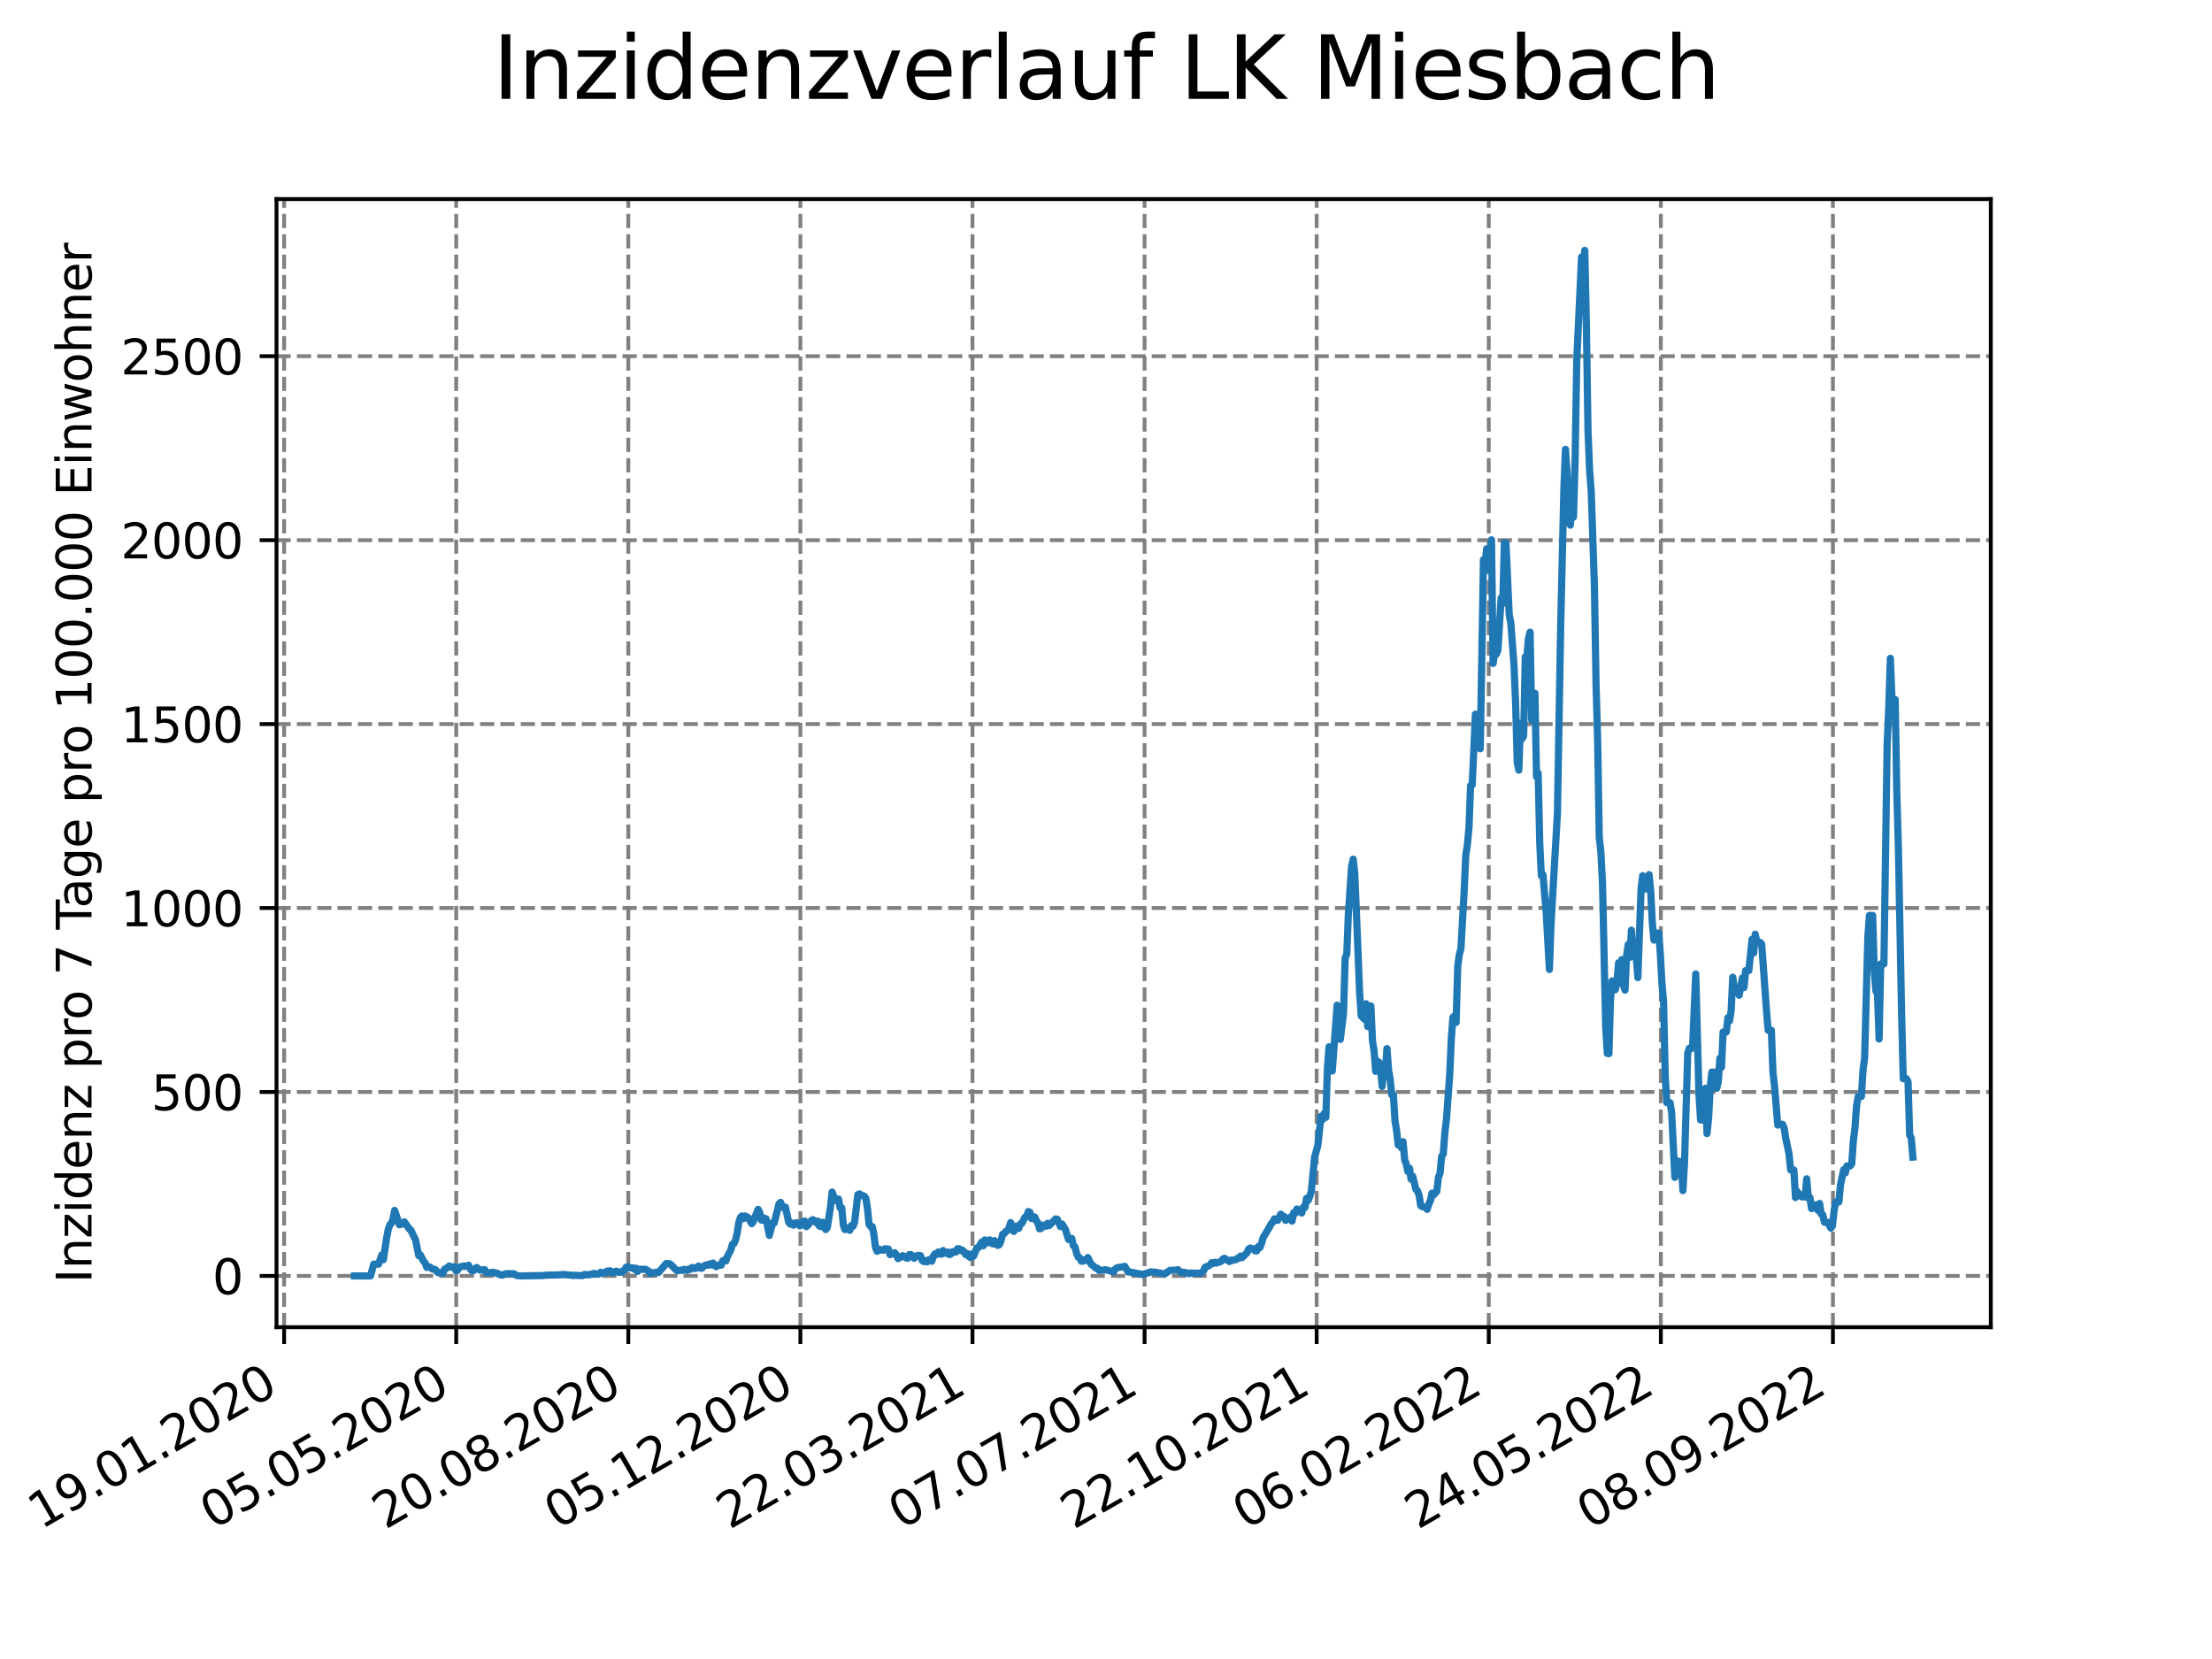 <?xml version="1.0" encoding="utf-8" standalone="no"?>
<!DOCTYPE svg PUBLIC "-//W3C//DTD SVG 1.1//EN"
  "http://www.w3.org/Graphics/SVG/1.1/DTD/svg11.dtd">
<svg xmlns:xlink="http://www.w3.org/1999/xlink" width="460.8pt" height="345.6pt" viewBox="0 0 460.8 345.6" xmlns="http://www.w3.org/2000/svg" version="1.1">
 <defs>
  <style type="text/css">*{stroke-linejoin: round; stroke-linecap: butt}</style>
 </defs>
 <g id="figure_1">
  <g id="patch_1">
   <path d="M 0 345.6 
L 460.8 345.6 
L 460.8 0 
L 0 0 
z
" style="fill: #ffffff"/>
  </g>
  <g id="axes_1">
   <g id="patch_2">
    <path d="M 57.6 276.48 
L 414.72 276.48 
L 414.72 41.472 
L 57.6 41.472 
z
" style="fill: #ffffff"/>
   </g>
   <g id="matplotlib.axis_1">
    <g id="xtick_1">
     <g id="line2d_1">
      <path d="M 59.189 276.48 
L 59.189 41.472 
" clip-path="url(#p9aab72eae0)" style="fill: none; stroke-dasharray: 2.96,1.28; stroke-dashoffset: 0; stroke: #808080; stroke-width: 0.8"/>
     </g>
     <g id="line2d_2">
      <defs>
       <path id="m28513b0134" d="M 0 0 
L 0 3.5 
" style="stroke: #000000; stroke-width: 0.8"/>
      </defs>
      <g>
       <use xlink:href="#m28513b0134" x="59.189" y="276.48" style="stroke: #000000; stroke-width: 0.8"/>
      </g>
     </g>
     <g id="text_1">
      <!-- 19.01.2020 -->
      <g transform="translate(8.563 318.689) rotate(-30) scale(0.1 -0.1)">
       <defs>
        <path id="DejaVuSans-31" d="M 794 531 
L 1825 531 
L 1825 4091 
L 703 3866 
L 703 4441 
L 1819 4666 
L 2450 4666 
L 2450 531 
L 3481 531 
L 3481 0 
L 794 0 
L 794 531 
z
" transform="scale(0.016)"/>
        <path id="DejaVuSans-39" d="M 703 97 
L 703 672 
Q 941 559 1184 500 
Q 1428 441 1663 441 
Q 2288 441 2617 861 
Q 2947 1281 2994 2138 
Q 2813 1869 2534 1725 
Q 2256 1581 1919 1581 
Q 1219 1581 811 2004 
Q 403 2428 403 3163 
Q 403 3881 828 4315 
Q 1253 4750 1959 4750 
Q 2769 4750 3195 4129 
Q 3622 3509 3622 2328 
Q 3622 1225 3098 567 
Q 2575 -91 1691 -91 
Q 1453 -91 1209 -44 
Q 966 3 703 97 
z
M 1959 2075 
Q 2384 2075 2632 2365 
Q 2881 2656 2881 3163 
Q 2881 3666 2632 3958 
Q 2384 4250 1959 4250 
Q 1534 4250 1286 3958 
Q 1038 3666 1038 3163 
Q 1038 2656 1286 2365 
Q 1534 2075 1959 2075 
z
" transform="scale(0.016)"/>
        <path id="DejaVuSans-2e" d="M 684 794 
L 1344 794 
L 1344 0 
L 684 0 
L 684 794 
z
" transform="scale(0.016)"/>
        <path id="DejaVuSans-30" d="M 2034 4250 
Q 1547 4250 1301 3770 
Q 1056 3291 1056 2328 
Q 1056 1369 1301 889 
Q 1547 409 2034 409 
Q 2525 409 2770 889 
Q 3016 1369 3016 2328 
Q 3016 3291 2770 3770 
Q 2525 4250 2034 4250 
z
M 2034 4750 
Q 2819 4750 3233 4129 
Q 3647 3509 3647 2328 
Q 3647 1150 3233 529 
Q 2819 -91 2034 -91 
Q 1250 -91 836 529 
Q 422 1150 422 2328 
Q 422 3509 836 4129 
Q 1250 4750 2034 4750 
z
" transform="scale(0.016)"/>
        <path id="DejaVuSans-32" d="M 1228 531 
L 3431 531 
L 3431 0 
L 469 0 
L 469 531 
Q 828 903 1448 1529 
Q 2069 2156 2228 2338 
Q 2531 2678 2651 2914 
Q 2772 3150 2772 3378 
Q 2772 3750 2511 3984 
Q 2250 4219 1831 4219 
Q 1534 4219 1204 4116 
Q 875 4013 500 3803 
L 500 4441 
Q 881 4594 1212 4672 
Q 1544 4750 1819 4750 
Q 2544 4750 2975 4387 
Q 3406 4025 3406 3419 
Q 3406 3131 3298 2873 
Q 3191 2616 2906 2266 
Q 2828 2175 2409 1742 
Q 1991 1309 1228 531 
z
" transform="scale(0.016)"/>
       </defs>
       <use xlink:href="#DejaVuSans-31"/>
       <use xlink:href="#DejaVuSans-39" x="63.623"/>
       <use xlink:href="#DejaVuSans-2e" x="127.246"/>
       <use xlink:href="#DejaVuSans-30" x="159.033"/>
       <use xlink:href="#DejaVuSans-31" x="222.656"/>
       <use xlink:href="#DejaVuSans-2e" x="286.279"/>
       <use xlink:href="#DejaVuSans-32" x="318.066"/>
       <use xlink:href="#DejaVuSans-30" x="381.689"/>
       <use xlink:href="#DejaVuSans-32" x="445.312"/>
       <use xlink:href="#DejaVuSans-30" x="508.936"/>
      </g>
     </g>
    </g>
    <g id="xtick_2">
     <g id="line2d_3">
      <path d="M 95.038 276.48 
L 95.038 41.472 
" clip-path="url(#p9aab72eae0)" style="fill: none; stroke-dasharray: 2.96,1.28; stroke-dashoffset: 0; stroke: #808080; stroke-width: 0.8"/>
     </g>
     <g id="line2d_4">
      <g>
       <use xlink:href="#m28513b0134" x="95.038" y="276.48" style="stroke: #000000; stroke-width: 0.8"/>
      </g>
     </g>
     <g id="text_2">
      <!-- 05.05.2020 -->
      <g transform="translate(44.413 318.689) rotate(-30) scale(0.1 -0.1)">
       <defs>
        <path id="DejaVuSans-35" d="M 691 4666 
L 3169 4666 
L 3169 4134 
L 1269 4134 
L 1269 2991 
Q 1406 3038 1543 3061 
Q 1681 3084 1819 3084 
Q 2600 3084 3056 2656 
Q 3513 2228 3513 1497 
Q 3513 744 3044 326 
Q 2575 -91 1722 -91 
Q 1428 -91 1123 -41 
Q 819 9 494 109 
L 494 744 
Q 775 591 1075 516 
Q 1375 441 1709 441 
Q 2250 441 2565 725 
Q 2881 1009 2881 1497 
Q 2881 1984 2565 2268 
Q 2250 2553 1709 2553 
Q 1456 2553 1204 2497 
Q 953 2441 691 2322 
L 691 4666 
z
" transform="scale(0.016)"/>
       </defs>
       <use xlink:href="#DejaVuSans-30"/>
       <use xlink:href="#DejaVuSans-35" x="63.623"/>
       <use xlink:href="#DejaVuSans-2e" x="127.246"/>
       <use xlink:href="#DejaVuSans-30" x="159.033"/>
       <use xlink:href="#DejaVuSans-35" x="222.656"/>
       <use xlink:href="#DejaVuSans-2e" x="286.279"/>
       <use xlink:href="#DejaVuSans-32" x="318.066"/>
       <use xlink:href="#DejaVuSans-30" x="381.689"/>
       <use xlink:href="#DejaVuSans-32" x="445.312"/>
       <use xlink:href="#DejaVuSans-30" x="508.936"/>
      </g>
     </g>
    </g>
    <g id="xtick_3">
     <g id="line2d_5">
      <path d="M 130.887 276.48 
L 130.887 41.472 
" clip-path="url(#p9aab72eae0)" style="fill: none; stroke-dasharray: 2.96,1.28; stroke-dashoffset: 0; stroke: #808080; stroke-width: 0.8"/>
     </g>
     <g id="line2d_6">
      <g>
       <use xlink:href="#m28513b0134" x="130.887" y="276.48" style="stroke: #000000; stroke-width: 0.8"/>
      </g>
     </g>
     <g id="text_3">
      <!-- 20.08.2020 -->
      <g transform="translate(80.262 318.689) rotate(-30) scale(0.1 -0.1)">
       <defs>
        <path id="DejaVuSans-38" d="M 2034 2216 
Q 1584 2216 1326 1975 
Q 1069 1734 1069 1313 
Q 1069 891 1326 650 
Q 1584 409 2034 409 
Q 2484 409 2743 651 
Q 3003 894 3003 1313 
Q 3003 1734 2745 1975 
Q 2488 2216 2034 2216 
z
M 1403 2484 
Q 997 2584 770 2862 
Q 544 3141 544 3541 
Q 544 4100 942 4425 
Q 1341 4750 2034 4750 
Q 2731 4750 3128 4425 
Q 3525 4100 3525 3541 
Q 3525 3141 3298 2862 
Q 3072 2584 2669 2484 
Q 3125 2378 3379 2068 
Q 3634 1759 3634 1313 
Q 3634 634 3220 271 
Q 2806 -91 2034 -91 
Q 1263 -91 848 271 
Q 434 634 434 1313 
Q 434 1759 690 2068 
Q 947 2378 1403 2484 
z
M 1172 3481 
Q 1172 3119 1398 2916 
Q 1625 2713 2034 2713 
Q 2441 2713 2670 2916 
Q 2900 3119 2900 3481 
Q 2900 3844 2670 4047 
Q 2441 4250 2034 4250 
Q 1625 4250 1398 4047 
Q 1172 3844 1172 3481 
z
" transform="scale(0.016)"/>
       </defs>
       <use xlink:href="#DejaVuSans-32"/>
       <use xlink:href="#DejaVuSans-30" x="63.623"/>
       <use xlink:href="#DejaVuSans-2e" x="127.246"/>
       <use xlink:href="#DejaVuSans-30" x="159.033"/>
       <use xlink:href="#DejaVuSans-38" x="222.656"/>
       <use xlink:href="#DejaVuSans-2e" x="286.279"/>
       <use xlink:href="#DejaVuSans-32" x="318.066"/>
       <use xlink:href="#DejaVuSans-30" x="381.689"/>
       <use xlink:href="#DejaVuSans-32" x="445.312"/>
       <use xlink:href="#DejaVuSans-30" x="508.936"/>
      </g>
     </g>
    </g>
    <g id="xtick_4">
     <g id="line2d_7">
      <path d="M 166.737 276.48 
L 166.737 41.472 
" clip-path="url(#p9aab72eae0)" style="fill: none; stroke-dasharray: 2.96,1.28; stroke-dashoffset: 0; stroke: #808080; stroke-width: 0.8"/>
     </g>
     <g id="line2d_8">
      <g>
       <use xlink:href="#m28513b0134" x="166.737" y="276.48" style="stroke: #000000; stroke-width: 0.8"/>
      </g>
     </g>
     <g id="text_4">
      <!-- 05.12.2020 -->
      <g transform="translate(116.112 318.689) rotate(-30) scale(0.1 -0.1)">
       <use xlink:href="#DejaVuSans-30"/>
       <use xlink:href="#DejaVuSans-35" x="63.623"/>
       <use xlink:href="#DejaVuSans-2e" x="127.246"/>
       <use xlink:href="#DejaVuSans-31" x="159.033"/>
       <use xlink:href="#DejaVuSans-32" x="222.656"/>
       <use xlink:href="#DejaVuSans-2e" x="286.279"/>
       <use xlink:href="#DejaVuSans-32" x="318.066"/>
       <use xlink:href="#DejaVuSans-30" x="381.689"/>
       <use xlink:href="#DejaVuSans-32" x="445.312"/>
       <use xlink:href="#DejaVuSans-30" x="508.936"/>
      </g>
     </g>
    </g>
    <g id="xtick_5">
     <g id="line2d_9">
      <path d="M 202.586 276.48 
L 202.586 41.472 
" clip-path="url(#p9aab72eae0)" style="fill: none; stroke-dasharray: 2.96,1.28; stroke-dashoffset: 0; stroke: #808080; stroke-width: 0.8"/>
     </g>
     <g id="line2d_10">
      <g>
       <use xlink:href="#m28513b0134" x="202.586" y="276.48" style="stroke: #000000; stroke-width: 0.8"/>
      </g>
     </g>
     <g id="text_5">
      <!-- 22.03.2021 -->
      <g transform="translate(151.961 318.689) rotate(-30) scale(0.1 -0.1)">
       <defs>
        <path id="DejaVuSans-33" d="M 2597 2516 
Q 3050 2419 3304 2112 
Q 3559 1806 3559 1356 
Q 3559 666 3084 287 
Q 2609 -91 1734 -91 
Q 1441 -91 1130 -33 
Q 819 25 488 141 
L 488 750 
Q 750 597 1062 519 
Q 1375 441 1716 441 
Q 2309 441 2620 675 
Q 2931 909 2931 1356 
Q 2931 1769 2642 2001 
Q 2353 2234 1838 2234 
L 1294 2234 
L 1294 2753 
L 1863 2753 
Q 2328 2753 2575 2939 
Q 2822 3125 2822 3475 
Q 2822 3834 2567 4026 
Q 2313 4219 1838 4219 
Q 1578 4219 1281 4162 
Q 984 4106 628 3988 
L 628 4550 
Q 988 4650 1302 4700 
Q 1616 4750 1894 4750 
Q 2613 4750 3031 4423 
Q 3450 4097 3450 3541 
Q 3450 3153 3228 2886 
Q 3006 2619 2597 2516 
z
" transform="scale(0.016)"/>
       </defs>
       <use xlink:href="#DejaVuSans-32"/>
       <use xlink:href="#DejaVuSans-32" x="63.623"/>
       <use xlink:href="#DejaVuSans-2e" x="127.246"/>
       <use xlink:href="#DejaVuSans-30" x="159.033"/>
       <use xlink:href="#DejaVuSans-33" x="222.656"/>
       <use xlink:href="#DejaVuSans-2e" x="286.279"/>
       <use xlink:href="#DejaVuSans-32" x="318.066"/>
       <use xlink:href="#DejaVuSans-30" x="381.689"/>
       <use xlink:href="#DejaVuSans-32" x="445.312"/>
       <use xlink:href="#DejaVuSans-31" x="508.936"/>
      </g>
     </g>
    </g>
    <g id="xtick_6">
     <g id="line2d_11">
      <path d="M 238.435 276.48 
L 238.435 41.472 
" clip-path="url(#p9aab72eae0)" style="fill: none; stroke-dasharray: 2.96,1.28; stroke-dashoffset: 0; stroke: #808080; stroke-width: 0.8"/>
     </g>
     <g id="line2d_12">
      <g>
       <use xlink:href="#m28513b0134" x="238.435" y="276.48" style="stroke: #000000; stroke-width: 0.8"/>
      </g>
     </g>
     <g id="text_6">
      <!-- 07.07.2021 -->
      <g transform="translate(187.81 318.689) rotate(-30) scale(0.1 -0.1)">
       <defs>
        <path id="DejaVuSans-37" d="M 525 4666 
L 3525 4666 
L 3525 4397 
L 1831 0 
L 1172 0 
L 2766 4134 
L 525 4134 
L 525 4666 
z
" transform="scale(0.016)"/>
       </defs>
       <use xlink:href="#DejaVuSans-30"/>
       <use xlink:href="#DejaVuSans-37" x="63.623"/>
       <use xlink:href="#DejaVuSans-2e" x="127.246"/>
       <use xlink:href="#DejaVuSans-30" x="159.033"/>
       <use xlink:href="#DejaVuSans-37" x="222.656"/>
       <use xlink:href="#DejaVuSans-2e" x="286.279"/>
       <use xlink:href="#DejaVuSans-32" x="318.066"/>
       <use xlink:href="#DejaVuSans-30" x="381.689"/>
       <use xlink:href="#DejaVuSans-32" x="445.312"/>
       <use xlink:href="#DejaVuSans-31" x="508.936"/>
      </g>
     </g>
    </g>
    <g id="xtick_7">
     <g id="line2d_13">
      <path d="M 274.285 276.48 
L 274.285 41.472 
" clip-path="url(#p9aab72eae0)" style="fill: none; stroke-dasharray: 2.96,1.28; stroke-dashoffset: 0; stroke: #808080; stroke-width: 0.8"/>
     </g>
     <g id="line2d_14">
      <g>
       <use xlink:href="#m28513b0134" x="274.285" y="276.48" style="stroke: #000000; stroke-width: 0.8"/>
      </g>
     </g>
     <g id="text_7">
      <!-- 22.10.2021 -->
      <g transform="translate(223.66 318.689) rotate(-30) scale(0.1 -0.1)">
       <use xlink:href="#DejaVuSans-32"/>
       <use xlink:href="#DejaVuSans-32" x="63.623"/>
       <use xlink:href="#DejaVuSans-2e" x="127.246"/>
       <use xlink:href="#DejaVuSans-31" x="159.033"/>
       <use xlink:href="#DejaVuSans-30" x="222.656"/>
       <use xlink:href="#DejaVuSans-2e" x="286.279"/>
       <use xlink:href="#DejaVuSans-32" x="318.066"/>
       <use xlink:href="#DejaVuSans-30" x="381.689"/>
       <use xlink:href="#DejaVuSans-32" x="445.312"/>
       <use xlink:href="#DejaVuSans-31" x="508.936"/>
      </g>
     </g>
    </g>
    <g id="xtick_8">
     <g id="line2d_15">
      <path d="M 310.134 276.48 
L 310.134 41.472 
" clip-path="url(#p9aab72eae0)" style="fill: none; stroke-dasharray: 2.96,1.28; stroke-dashoffset: 0; stroke: #808080; stroke-width: 0.8"/>
     </g>
     <g id="line2d_16">
      <g>
       <use xlink:href="#m28513b0134" x="310.134" y="276.48" style="stroke: #000000; stroke-width: 0.8"/>
      </g>
     </g>
     <g id="text_8">
      <!-- 06.02.2022 -->
      <g transform="translate(259.509 318.689) rotate(-30) scale(0.1 -0.1)">
       <defs>
        <path id="DejaVuSans-36" d="M 2113 2584 
Q 1688 2584 1439 2293 
Q 1191 2003 1191 1497 
Q 1191 994 1439 701 
Q 1688 409 2113 409 
Q 2538 409 2786 701 
Q 3034 994 3034 1497 
Q 3034 2003 2786 2293 
Q 2538 2584 2113 2584 
z
M 3366 4563 
L 3366 3988 
Q 3128 4100 2886 4159 
Q 2644 4219 2406 4219 
Q 1781 4219 1451 3797 
Q 1122 3375 1075 2522 
Q 1259 2794 1537 2939 
Q 1816 3084 2150 3084 
Q 2853 3084 3261 2657 
Q 3669 2231 3669 1497 
Q 3669 778 3244 343 
Q 2819 -91 2113 -91 
Q 1303 -91 875 529 
Q 447 1150 447 2328 
Q 447 3434 972 4092 
Q 1497 4750 2381 4750 
Q 2619 4750 2861 4703 
Q 3103 4656 3366 4563 
z
" transform="scale(0.016)"/>
       </defs>
       <use xlink:href="#DejaVuSans-30"/>
       <use xlink:href="#DejaVuSans-36" x="63.623"/>
       <use xlink:href="#DejaVuSans-2e" x="127.246"/>
       <use xlink:href="#DejaVuSans-30" x="159.033"/>
       <use xlink:href="#DejaVuSans-32" x="222.656"/>
       <use xlink:href="#DejaVuSans-2e" x="286.279"/>
       <use xlink:href="#DejaVuSans-32" x="318.066"/>
       <use xlink:href="#DejaVuSans-30" x="381.689"/>
       <use xlink:href="#DejaVuSans-32" x="445.312"/>
       <use xlink:href="#DejaVuSans-32" x="508.936"/>
      </g>
     </g>
    </g>
    <g id="xtick_9">
     <g id="line2d_17">
      <path d="M 345.984 276.48 
L 345.984 41.472 
" clip-path="url(#p9aab72eae0)" style="fill: none; stroke-dasharray: 2.96,1.28; stroke-dashoffset: 0; stroke: #808080; stroke-width: 0.8"/>
     </g>
     <g id="line2d_18">
      <g>
       <use xlink:href="#m28513b0134" x="345.984" y="276.48" style="stroke: #000000; stroke-width: 0.8"/>
      </g>
     </g>
     <g id="text_9">
      <!-- 24.05.2022 -->
      <g transform="translate(295.358 318.689) rotate(-30) scale(0.1 -0.1)">
       <defs>
        <path id="DejaVuSans-34" d="M 2419 4116 
L 825 1625 
L 2419 1625 
L 2419 4116 
z
M 2253 4666 
L 3047 4666 
L 3047 1625 
L 3713 1625 
L 3713 1100 
L 3047 1100 
L 3047 0 
L 2419 0 
L 2419 1100 
L 313 1100 
L 313 1709 
L 2253 4666 
z
" transform="scale(0.016)"/>
       </defs>
       <use xlink:href="#DejaVuSans-32"/>
       <use xlink:href="#DejaVuSans-34" x="63.623"/>
       <use xlink:href="#DejaVuSans-2e" x="127.246"/>
       <use xlink:href="#DejaVuSans-30" x="159.033"/>
       <use xlink:href="#DejaVuSans-35" x="222.656"/>
       <use xlink:href="#DejaVuSans-2e" x="286.279"/>
       <use xlink:href="#DejaVuSans-32" x="318.066"/>
       <use xlink:href="#DejaVuSans-30" x="381.689"/>
       <use xlink:href="#DejaVuSans-32" x="445.312"/>
       <use xlink:href="#DejaVuSans-32" x="508.936"/>
      </g>
     </g>
    </g>
    <g id="xtick_10">
     <g id="line2d_19">
      <path d="M 381.833 276.48 
L 381.833 41.472 
" clip-path="url(#p9aab72eae0)" style="fill: none; stroke-dasharray: 2.96,1.28; stroke-dashoffset: 0; stroke: #808080; stroke-width: 0.8"/>
     </g>
     <g id="line2d_20">
      <g>
       <use xlink:href="#m28513b0134" x="381.833" y="276.48" style="stroke: #000000; stroke-width: 0.8"/>
      </g>
     </g>
     <g id="text_10">
      <!-- 08.09.2022 -->
      <g transform="translate(331.208 318.689) rotate(-30) scale(0.1 -0.1)">
       <use xlink:href="#DejaVuSans-30"/>
       <use xlink:href="#DejaVuSans-38" x="63.623"/>
       <use xlink:href="#DejaVuSans-2e" x="127.246"/>
       <use xlink:href="#DejaVuSans-30" x="159.033"/>
       <use xlink:href="#DejaVuSans-39" x="222.656"/>
       <use xlink:href="#DejaVuSans-2e" x="286.279"/>
       <use xlink:href="#DejaVuSans-32" x="318.066"/>
       <use xlink:href="#DejaVuSans-30" x="381.689"/>
       <use xlink:href="#DejaVuSans-32" x="445.312"/>
       <use xlink:href="#DejaVuSans-32" x="508.936"/>
      </g>
     </g>
    </g>
   </g>
   <g id="matplotlib.axis_2">
    <g id="ytick_1">
     <g id="line2d_21">
      <path d="M 57.6 265.798 
L 414.72 265.798 
" clip-path="url(#p9aab72eae0)" style="fill: none; stroke-dasharray: 2.96,1.28; stroke-dashoffset: 0; stroke: #808080; stroke-width: 0.8"/>
     </g>
     <g id="line2d_22">
      <defs>
       <path id="mfcbee9a6d0" d="M 0 0 
L -3.5 0 
" style="stroke: #000000; stroke-width: 0.8"/>
      </defs>
      <g>
       <use xlink:href="#mfcbee9a6d0" x="57.6" y="265.798" style="stroke: #000000; stroke-width: 0.8"/>
      </g>
     </g>
     <g id="text_11">
      <!-- 0 -->
      <g transform="translate(44.237 269.597) scale(0.1 -0.1)">
       <use xlink:href="#DejaVuSans-30"/>
      </g>
     </g>
    </g>
    <g id="ytick_2">
     <g id="line2d_23">
      <path d="M 57.6 227.479 
L 414.72 227.479 
" clip-path="url(#p9aab72eae0)" style="fill: none; stroke-dasharray: 2.96,1.28; stroke-dashoffset: 0; stroke: #808080; stroke-width: 0.8"/>
     </g>
     <g id="line2d_24">
      <g>
       <use xlink:href="#mfcbee9a6d0" x="57.6" y="227.479" style="stroke: #000000; stroke-width: 0.8"/>
      </g>
     </g>
     <g id="text_12">
      <!-- 500 -->
      <g transform="translate(31.512 231.278) scale(0.1 -0.1)">
       <use xlink:href="#DejaVuSans-35"/>
       <use xlink:href="#DejaVuSans-30" x="63.623"/>
       <use xlink:href="#DejaVuSans-30" x="127.246"/>
      </g>
     </g>
    </g>
    <g id="ytick_3">
     <g id="line2d_25">
      <path d="M 57.6 189.16 
L 414.72 189.16 
" clip-path="url(#p9aab72eae0)" style="fill: none; stroke-dasharray: 2.96,1.28; stroke-dashoffset: 0; stroke: #808080; stroke-width: 0.8"/>
     </g>
     <g id="line2d_26">
      <g>
       <use xlink:href="#mfcbee9a6d0" x="57.6" y="189.16" style="stroke: #000000; stroke-width: 0.8"/>
      </g>
     </g>
     <g id="text_13">
      <!-- 1000 -->
      <g transform="translate(25.15 192.96) scale(0.1 -0.1)">
       <use xlink:href="#DejaVuSans-31"/>
       <use xlink:href="#DejaVuSans-30" x="63.623"/>
       <use xlink:href="#DejaVuSans-30" x="127.246"/>
       <use xlink:href="#DejaVuSans-30" x="190.869"/>
      </g>
     </g>
    </g>
    <g id="ytick_4">
     <g id="line2d_27">
      <path d="M 57.6 150.842 
L 414.72 150.842 
" clip-path="url(#p9aab72eae0)" style="fill: none; stroke-dasharray: 2.96,1.28; stroke-dashoffset: 0; stroke: #808080; stroke-width: 0.8"/>
     </g>
     <g id="line2d_28">
      <g>
       <use xlink:href="#mfcbee9a6d0" x="57.6" y="150.842" style="stroke: #000000; stroke-width: 0.8"/>
      </g>
     </g>
     <g id="text_14">
      <!-- 1500 -->
      <g transform="translate(25.15 154.641) scale(0.1 -0.1)">
       <use xlink:href="#DejaVuSans-31"/>
       <use xlink:href="#DejaVuSans-35" x="63.623"/>
       <use xlink:href="#DejaVuSans-30" x="127.246"/>
       <use xlink:href="#DejaVuSans-30" x="190.869"/>
      </g>
     </g>
    </g>
    <g id="ytick_5">
     <g id="line2d_29">
      <path d="M 57.6 112.523 
L 414.72 112.523 
" clip-path="url(#p9aab72eae0)" style="fill: none; stroke-dasharray: 2.96,1.28; stroke-dashoffset: 0; stroke: #808080; stroke-width: 0.8"/>
     </g>
     <g id="line2d_30">
      <g>
       <use xlink:href="#mfcbee9a6d0" x="57.6" y="112.523" style="stroke: #000000; stroke-width: 0.8"/>
      </g>
     </g>
     <g id="text_15">
      <!-- 2000 -->
      <g transform="translate(25.15 116.322) scale(0.1 -0.1)">
       <use xlink:href="#DejaVuSans-32"/>
       <use xlink:href="#DejaVuSans-30" x="63.623"/>
       <use xlink:href="#DejaVuSans-30" x="127.246"/>
       <use xlink:href="#DejaVuSans-30" x="190.869"/>
      </g>
     </g>
    </g>
    <g id="ytick_6">
     <g id="line2d_31">
      <path d="M 57.6 74.204 
L 414.72 74.204 
" clip-path="url(#p9aab72eae0)" style="fill: none; stroke-dasharray: 2.96,1.28; stroke-dashoffset: 0; stroke: #808080; stroke-width: 0.8"/>
     </g>
     <g id="line2d_32">
      <g>
       <use xlink:href="#mfcbee9a6d0" x="57.6" y="74.204" style="stroke: #000000; stroke-width: 0.8"/>
      </g>
     </g>
     <g id="text_16">
      <!-- 2500 -->
      <g transform="translate(25.15 78.004) scale(0.1 -0.1)">
       <use xlink:href="#DejaVuSans-32"/>
       <use xlink:href="#DejaVuSans-35" x="63.623"/>
       <use xlink:href="#DejaVuSans-30" x="127.246"/>
       <use xlink:href="#DejaVuSans-30" x="190.869"/>
      </g>
     </g>
    </g>
    <g id="text_17">
     <!-- Inzidenz pro 7 Tage pro 100.000 Einwohner -->
     <g transform="translate(19.07 267.301) rotate(-90) scale(0.1 -0.1)">
      <defs>
       <path id="DejaVuSans-49" d="M 628 4666 
L 1259 4666 
L 1259 0 
L 628 0 
L 628 4666 
z
" transform="scale(0.016)"/>
       <path id="DejaVuSans-6e" d="M 3513 2113 
L 3513 0 
L 2938 0 
L 2938 2094 
Q 2938 2591 2744 2837 
Q 2550 3084 2163 3084 
Q 1697 3084 1428 2787 
Q 1159 2491 1159 1978 
L 1159 0 
L 581 0 
L 581 3500 
L 1159 3500 
L 1159 2956 
Q 1366 3272 1645 3428 
Q 1925 3584 2291 3584 
Q 2894 3584 3203 3211 
Q 3513 2838 3513 2113 
z
" transform="scale(0.016)"/>
       <path id="DejaVuSans-7a" d="M 353 3500 
L 3084 3500 
L 3084 2975 
L 922 459 
L 3084 459 
L 3084 0 
L 275 0 
L 275 525 
L 2438 3041 
L 353 3041 
L 353 3500 
z
" transform="scale(0.016)"/>
       <path id="DejaVuSans-69" d="M 603 3500 
L 1178 3500 
L 1178 0 
L 603 0 
L 603 3500 
z
M 603 4863 
L 1178 4863 
L 1178 4134 
L 603 4134 
L 603 4863 
z
" transform="scale(0.016)"/>
       <path id="DejaVuSans-64" d="M 2906 2969 
L 2906 4863 
L 3481 4863 
L 3481 0 
L 2906 0 
L 2906 525 
Q 2725 213 2448 61 
Q 2172 -91 1784 -91 
Q 1150 -91 751 415 
Q 353 922 353 1747 
Q 353 2572 751 3078 
Q 1150 3584 1784 3584 
Q 2172 3584 2448 3432 
Q 2725 3281 2906 2969 
z
M 947 1747 
Q 947 1113 1208 752 
Q 1469 391 1925 391 
Q 2381 391 2643 752 
Q 2906 1113 2906 1747 
Q 2906 2381 2643 2742 
Q 2381 3103 1925 3103 
Q 1469 3103 1208 2742 
Q 947 2381 947 1747 
z
" transform="scale(0.016)"/>
       <path id="DejaVuSans-65" d="M 3597 1894 
L 3597 1613 
L 953 1613 
Q 991 1019 1311 708 
Q 1631 397 2203 397 
Q 2534 397 2845 478 
Q 3156 559 3463 722 
L 3463 178 
Q 3153 47 2828 -22 
Q 2503 -91 2169 -91 
Q 1331 -91 842 396 
Q 353 884 353 1716 
Q 353 2575 817 3079 
Q 1281 3584 2069 3584 
Q 2775 3584 3186 3129 
Q 3597 2675 3597 1894 
z
M 3022 2063 
Q 3016 2534 2758 2815 
Q 2500 3097 2075 3097 
Q 1594 3097 1305 2825 
Q 1016 2553 972 2059 
L 3022 2063 
z
" transform="scale(0.016)"/>
       <path id="DejaVuSans-20" transform="scale(0.016)"/>
       <path id="DejaVuSans-70" d="M 1159 525 
L 1159 -1331 
L 581 -1331 
L 581 3500 
L 1159 3500 
L 1159 2969 
Q 1341 3281 1617 3432 
Q 1894 3584 2278 3584 
Q 2916 3584 3314 3078 
Q 3713 2572 3713 1747 
Q 3713 922 3314 415 
Q 2916 -91 2278 -91 
Q 1894 -91 1617 61 
Q 1341 213 1159 525 
z
M 3116 1747 
Q 3116 2381 2855 2742 
Q 2594 3103 2138 3103 
Q 1681 3103 1420 2742 
Q 1159 2381 1159 1747 
Q 1159 1113 1420 752 
Q 1681 391 2138 391 
Q 2594 391 2855 752 
Q 3116 1113 3116 1747 
z
" transform="scale(0.016)"/>
       <path id="DejaVuSans-72" d="M 2631 2963 
Q 2534 3019 2420 3045 
Q 2306 3072 2169 3072 
Q 1681 3072 1420 2755 
Q 1159 2438 1159 1844 
L 1159 0 
L 581 0 
L 581 3500 
L 1159 3500 
L 1159 2956 
Q 1341 3275 1631 3429 
Q 1922 3584 2338 3584 
Q 2397 3584 2469 3576 
Q 2541 3569 2628 3553 
L 2631 2963 
z
" transform="scale(0.016)"/>
       <path id="DejaVuSans-6f" d="M 1959 3097 
Q 1497 3097 1228 2736 
Q 959 2375 959 1747 
Q 959 1119 1226 758 
Q 1494 397 1959 397 
Q 2419 397 2687 759 
Q 2956 1122 2956 1747 
Q 2956 2369 2687 2733 
Q 2419 3097 1959 3097 
z
M 1959 3584 
Q 2709 3584 3137 3096 
Q 3566 2609 3566 1747 
Q 3566 888 3137 398 
Q 2709 -91 1959 -91 
Q 1206 -91 779 398 
Q 353 888 353 1747 
Q 353 2609 779 3096 
Q 1206 3584 1959 3584 
z
" transform="scale(0.016)"/>
       <path id="DejaVuSans-54" d="M -19 4666 
L 3928 4666 
L 3928 4134 
L 2272 4134 
L 2272 0 
L 1638 0 
L 1638 4134 
L -19 4134 
L -19 4666 
z
" transform="scale(0.016)"/>
       <path id="DejaVuSans-61" d="M 2194 1759 
Q 1497 1759 1228 1600 
Q 959 1441 959 1056 
Q 959 750 1161 570 
Q 1363 391 1709 391 
Q 2188 391 2477 730 
Q 2766 1069 2766 1631 
L 2766 1759 
L 2194 1759 
z
M 3341 1997 
L 3341 0 
L 2766 0 
L 2766 531 
Q 2569 213 2275 61 
Q 1981 -91 1556 -91 
Q 1019 -91 701 211 
Q 384 513 384 1019 
Q 384 1609 779 1909 
Q 1175 2209 1959 2209 
L 2766 2209 
L 2766 2266 
Q 2766 2663 2505 2880 
Q 2244 3097 1772 3097 
Q 1472 3097 1187 3025 
Q 903 2953 641 2809 
L 641 3341 
Q 956 3463 1253 3523 
Q 1550 3584 1831 3584 
Q 2591 3584 2966 3190 
Q 3341 2797 3341 1997 
z
" transform="scale(0.016)"/>
       <path id="DejaVuSans-67" d="M 2906 1791 
Q 2906 2416 2648 2759 
Q 2391 3103 1925 3103 
Q 1463 3103 1205 2759 
Q 947 2416 947 1791 
Q 947 1169 1205 825 
Q 1463 481 1925 481 
Q 2391 481 2648 825 
Q 2906 1169 2906 1791 
z
M 3481 434 
Q 3481 -459 3084 -895 
Q 2688 -1331 1869 -1331 
Q 1566 -1331 1297 -1286 
Q 1028 -1241 775 -1147 
L 775 -588 
Q 1028 -725 1275 -790 
Q 1522 -856 1778 -856 
Q 2344 -856 2625 -561 
Q 2906 -266 2906 331 
L 2906 616 
Q 2728 306 2450 153 
Q 2172 0 1784 0 
Q 1141 0 747 490 
Q 353 981 353 1791 
Q 353 2603 747 3093 
Q 1141 3584 1784 3584 
Q 2172 3584 2450 3431 
Q 2728 3278 2906 2969 
L 2906 3500 
L 3481 3500 
L 3481 434 
z
" transform="scale(0.016)"/>
       <path id="DejaVuSans-45" d="M 628 4666 
L 3578 4666 
L 3578 4134 
L 1259 4134 
L 1259 2753 
L 3481 2753 
L 3481 2222 
L 1259 2222 
L 1259 531 
L 3634 531 
L 3634 0 
L 628 0 
L 628 4666 
z
" transform="scale(0.016)"/>
       <path id="DejaVuSans-77" d="M 269 3500 
L 844 3500 
L 1563 769 
L 2278 3500 
L 2956 3500 
L 3675 769 
L 4391 3500 
L 4966 3500 
L 4050 0 
L 3372 0 
L 2619 2869 
L 1863 0 
L 1184 0 
L 269 3500 
z
" transform="scale(0.016)"/>
       <path id="DejaVuSans-68" d="M 3513 2113 
L 3513 0 
L 2938 0 
L 2938 2094 
Q 2938 2591 2744 2837 
Q 2550 3084 2163 3084 
Q 1697 3084 1428 2787 
Q 1159 2491 1159 1978 
L 1159 0 
L 581 0 
L 581 4863 
L 1159 4863 
L 1159 2956 
Q 1366 3272 1645 3428 
Q 1925 3584 2291 3584 
Q 2894 3584 3203 3211 
Q 3513 2838 3513 2113 
z
" transform="scale(0.016)"/>
      </defs>
      <use xlink:href="#DejaVuSans-49"/>
      <use xlink:href="#DejaVuSans-6e" x="29.492"/>
      <use xlink:href="#DejaVuSans-7a" x="92.871"/>
      <use xlink:href="#DejaVuSans-69" x="145.361"/>
      <use xlink:href="#DejaVuSans-64" x="173.145"/>
      <use xlink:href="#DejaVuSans-65" x="236.621"/>
      <use xlink:href="#DejaVuSans-6e" x="298.145"/>
      <use xlink:href="#DejaVuSans-7a" x="361.523"/>
      <use xlink:href="#DejaVuSans-20" x="414.014"/>
      <use xlink:href="#DejaVuSans-70" x="445.801"/>
      <use xlink:href="#DejaVuSans-72" x="509.277"/>
      <use xlink:href="#DejaVuSans-6f" x="548.141"/>
      <use xlink:href="#DejaVuSans-20" x="609.322"/>
      <use xlink:href="#DejaVuSans-37" x="641.109"/>
      <use xlink:href="#DejaVuSans-20" x="704.732"/>
      <use xlink:href="#DejaVuSans-54" x="736.52"/>
      <use xlink:href="#DejaVuSans-61" x="781.104"/>
      <use xlink:href="#DejaVuSans-67" x="842.383"/>
      <use xlink:href="#DejaVuSans-65" x="905.859"/>
      <use xlink:href="#DejaVuSans-20" x="967.383"/>
      <use xlink:href="#DejaVuSans-70" x="999.17"/>
      <use xlink:href="#DejaVuSans-72" x="1062.646"/>
      <use xlink:href="#DejaVuSans-6f" x="1101.51"/>
      <use xlink:href="#DejaVuSans-20" x="1162.691"/>
      <use xlink:href="#DejaVuSans-31" x="1194.479"/>
      <use xlink:href="#DejaVuSans-30" x="1258.102"/>
      <use xlink:href="#DejaVuSans-30" x="1321.725"/>
      <use xlink:href="#DejaVuSans-2e" x="1385.348"/>
      <use xlink:href="#DejaVuSans-30" x="1417.135"/>
      <use xlink:href="#DejaVuSans-30" x="1480.758"/>
      <use xlink:href="#DejaVuSans-30" x="1544.381"/>
      <use xlink:href="#DejaVuSans-20" x="1608.004"/>
      <use xlink:href="#DejaVuSans-45" x="1639.791"/>
      <use xlink:href="#DejaVuSans-69" x="1702.975"/>
      <use xlink:href="#DejaVuSans-6e" x="1730.758"/>
      <use xlink:href="#DejaVuSans-77" x="1794.137"/>
      <use xlink:href="#DejaVuSans-6f" x="1875.924"/>
      <use xlink:href="#DejaVuSans-68" x="1937.105"/>
      <use xlink:href="#DejaVuSans-6e" x="2000.484"/>
      <use xlink:href="#DejaVuSans-65" x="2063.863"/>
      <use xlink:href="#DejaVuSans-72" x="2125.387"/>
     </g>
    </g>
   </g>
   <g id="line2d_33">
    <path d="M 73.833 265.798 
L 77.183 265.798 
L 77.853 263.346 
L 78.858 263.346 
L 79.528 261.43 
L 79.863 262.426 
L 80.534 257.905 
L 80.869 256.142 
L 81.204 255.146 
L 81.539 254.84 
L 81.874 253.92 
L 82.209 252.158 
L 83.214 255.146 
L 83.549 254.84 
L 83.884 254.993 
L 84.219 254.533 
L 84.889 255.453 
L 85.224 255.989 
L 85.559 256.219 
L 86.564 258.288 
L 87.234 261.583 
L 87.569 261.43 
L 88.239 262.733 
L 88.575 263.116 
L 88.91 264.035 
L 89.245 263.882 
L 89.58 263.959 
L 89.915 264.265 
L 90.25 264.418 
L 90.585 264.418 
L 91.255 265.108 
L 91.59 265.185 
L 91.925 265.108 
L 92.26 265.261 
L 92.595 264.418 
L 93.265 264.035 
L 93.6 263.729 
L 93.935 263.959 
L 94.605 263.882 
L 94.94 264.648 
L 95.275 264.648 
L 95.61 264.112 
L 95.945 263.882 
L 96.616 263.729 
L 96.951 263.805 
L 97.621 263.576 
L 97.956 264.342 
L 98.291 264.725 
L 98.626 264.725 
L 99.296 264.035 
L 99.966 264.572 
L 100.971 264.495 
L 101.306 265.108 
L 101.641 265.185 
L 102.646 265.032 
L 103.651 265.261 
L 103.986 265.491 
L 104.656 265.645 
L 105.327 265.338 
L 107.002 265.338 
L 107.672 265.721 
L 108.342 265.798 
L 113.033 265.721 
L 113.703 265.645 
L 116.718 265.568 
L 117.388 265.491 
L 118.058 265.568 
L 119.063 265.645 
L 119.398 265.721 
L 119.733 265.645 
L 120.403 265.721 
L 121.409 265.721 
L 121.744 265.491 
L 122.414 265.568 
L 122.749 265.568 
L 123.084 265.415 
L 123.419 265.415 
L 123.754 265.261 
L 124.089 265.415 
L 124.759 265.415 
L 125.094 265.032 
L 125.429 265.185 
L 125.764 265.108 
L 126.099 265.185 
L 126.434 264.802 
L 127.104 264.725 
L 127.439 265.108 
L 127.774 265.108 
L 128.109 264.878 
L 128.444 264.802 
L 128.779 265.032 
L 129.45 265.032 
L 129.785 264.725 
L 130.12 264.648 
L 130.455 263.959 
L 130.79 263.882 
L 131.125 264.112 
L 131.795 264.112 
L 132.13 264.418 
L 132.465 264.189 
L 132.8 264.878 
L 133.135 264.418 
L 134.475 264.418 
L 135.145 264.802 
L 135.48 265.338 
L 136.15 265.108 
L 136.82 265.032 
L 137.155 265.108 
L 138.831 263.192 
L 139.501 263.269 
L 139.836 263.499 
L 140.841 264.572 
L 141.176 264.725 
L 141.846 264.572 
L 142.181 264.648 
L 142.516 264.418 
L 143.186 264.648 
L 143.521 264.342 
L 143.856 264.418 
L 144.191 264.035 
L 144.861 264.265 
L 145.531 263.729 
L 145.867 264.189 
L 146.202 264.189 
L 146.872 263.576 
L 147.207 263.499 
L 147.542 263.576 
L 147.877 263.269 
L 148.212 263.499 
L 148.547 263.116 
L 148.882 263.652 
L 149.217 263.882 
L 149.552 263.576 
L 149.887 263.499 
L 150.222 263.576 
L 150.557 262.656 
L 150.892 262.503 
L 151.227 262.656 
L 151.562 261.66 
L 152.232 260.434 
L 152.567 259.208 
L 152.902 259.054 
L 153.237 258.288 
L 153.572 256.832 
L 153.907 254.687 
L 154.243 253.614 
L 154.578 253.307 
L 154.913 253.844 
L 155.248 253.307 
L 155.918 253.69 
L 156.588 254.916 
L 156.923 254.457 
L 157.928 251.928 
L 158.263 252.541 
L 158.598 254.15 
L 158.933 254.227 
L 159.268 253.767 
L 159.603 253.92 
L 160.273 257.369 
L 160.943 254.763 
L 161.278 254.763 
L 162.284 250.778 
L 162.619 250.472 
L 162.954 251.238 
L 163.289 251.621 
L 163.624 251.468 
L 164.294 254.61 
L 164.629 254.993 
L 164.964 254.763 
L 165.299 255.223 
L 165.969 254.687 
L 166.639 255.376 
L 166.974 255.146 
L 167.309 254.457 
L 167.644 254.38 
L 167.979 255.529 
L 168.314 255.223 
L 168.984 254.303 
L 169.319 254.073 
L 169.654 254.303 
L 169.989 254.687 
L 170.324 254.38 
L 170.66 255.376 
L 170.995 255.529 
L 171.33 254.61 
L 172 256.142 
L 172.335 255.759 
L 173.005 251.468 
L 173.34 248.326 
L 174.01 250.089 
L 174.345 249.782 
L 174.68 249.782 
L 175.015 251.621 
L 175.35 251.621 
L 175.685 255.223 
L 176.02 256.142 
L 176.355 255.759 
L 176.69 255.836 
L 177.025 256.296 
L 177.36 255.3 
L 177.695 255.453 
L 178.03 254.61 
L 178.701 248.863 
L 179.036 248.709 
L 179.706 249.093 
L 180.041 249.169 
L 180.376 249.629 
L 180.711 251.775 
L 181.046 255.07 
L 181.381 255.529 
L 181.716 255.529 
L 182.051 257.215 
L 182.386 259.897 
L 182.721 260.664 
L 183.056 260.204 
L 183.726 260.434 
L 184.061 260.434 
L 184.396 260.127 
L 185.066 260.204 
L 185.401 261.353 
L 186.071 261.123 
L 186.406 260.97 
L 186.741 261.43 
L 187.077 262.196 
L 188.082 261.583 
L 188.752 262.043 
L 189.087 262.12 
L 189.422 261.353 
L 189.757 261.353 
L 190.427 262.12 
L 190.762 261.66 
L 191.432 261.507 
L 191.767 261.583 
L 192.102 262.579 
L 192.437 262.809 
L 192.772 262.656 
L 193.107 262.886 
L 193.442 262.426 
L 193.777 262.349 
L 194.112 262.733 
L 194.447 261.66 
L 194.782 261.2 
L 195.118 261.353 
L 195.453 260.817 
L 195.788 261.2 
L 196.123 261.277 
L 196.458 260.51 
L 196.793 260.97 
L 197.128 261.123 
L 197.463 260.817 
L 197.798 261.353 
L 198.133 261.2 
L 198.468 260.74 
L 199.138 260.817 
L 199.473 260.127 
L 199.808 260.127 
L 200.143 260.51 
L 200.478 260.434 
L 200.813 260.74 
L 201.148 261.353 
L 201.483 261.123 
L 201.818 261.736 
L 202.153 261.966 
L 202.488 261.2 
L 202.823 261.66 
L 203.494 259.974 
L 203.829 259.897 
L 204.499 258.748 
L 204.834 259.514 
L 205.169 258.288 
L 205.504 258.748 
L 205.839 258.901 
L 206.174 258.288 
L 206.509 258.901 
L 206.844 259.131 
L 207.179 258.441 
L 207.514 259.131 
L 207.849 259.438 
L 208.184 259.284 
L 208.519 258.518 
L 208.854 257.139 
L 209.189 256.985 
L 209.524 256.526 
L 209.859 256.372 
L 210.194 255.836 
L 210.529 254.687 
L 211.199 256.526 
L 211.535 255.453 
L 212.205 255.913 
L 212.54 254.993 
L 212.875 254.84 
L 213.545 253.537 
L 213.88 253.384 
L 214.215 252.388 
L 214.55 252.541 
L 214.885 253.844 
L 215.22 253.46 
L 215.555 253.537 
L 215.89 254.303 
L 216.225 254.763 
L 216.56 255.989 
L 216.895 255.913 
L 217.23 255.223 
L 217.9 255.453 
L 218.235 254.84 
L 218.57 255.3 
L 219.911 253.92 
L 220.246 253.997 
L 220.916 255.529 
L 221.251 254.993 
L 221.921 256.066 
L 222.591 258.211 
L 223.261 257.982 
L 223.596 259.514 
L 223.931 259.744 
L 224.266 261.047 
L 224.601 261.89 
L 224.936 262.043 
L 225.271 262.733 
L 225.606 262.733 
L 225.941 262.426 
L 226.276 262.579 
L 226.611 261.966 
L 227.281 263.346 
L 227.616 263.576 
L 228.287 264.189 
L 228.622 264.189 
L 228.957 264.648 
L 229.962 264.572 
L 230.297 264.495 
L 231.972 264.955 
L 232.307 264.418 
L 232.642 264.112 
L 234.317 263.805 
L 234.987 264.955 
L 235.657 265.032 
L 238.003 265.491 
L 239.343 265.108 
L 239.678 264.955 
L 240.683 265.032 
L 242.358 265.338 
L 242.693 265.338 
L 243.698 264.648 
L 245.039 264.572 
L 245.374 264.495 
L 246.044 265.108 
L 246.714 265.032 
L 247.049 265.185 
L 247.384 265.185 
L 247.719 265.338 
L 248.054 265.185 
L 250.064 265.261 
L 250.734 264.725 
L 251.069 263.959 
L 251.739 263.729 
L 252.074 263.499 
L 252.409 263.039 
L 252.745 263.192 
L 253.08 262.963 
L 253.415 263.116 
L 254.085 262.886 
L 254.42 262.733 
L 254.755 262.273 
L 255.09 262.12 
L 256.095 262.809 
L 256.43 262.503 
L 256.765 262.579 
L 257.1 262.426 
L 257.435 262.426 
L 257.77 262.12 
L 258.105 262.12 
L 258.44 261.66 
L 258.775 261.966 
L 259.78 260.97 
L 260.115 260.204 
L 260.45 259.974 
L 260.786 260.204 
L 261.121 260.127 
L 261.456 260.587 
L 261.791 260.587 
L 262.126 259.667 
L 262.461 259.897 
L 262.796 259.054 
L 263.131 257.828 
L 264.471 255.606 
L 264.806 254.916 
L 265.141 254.61 
L 265.476 253.92 
L 265.811 254.15 
L 266.146 254.227 
L 266.816 252.924 
L 267.151 253.384 
L 267.486 253.384 
L 267.821 254.227 
L 268.156 253.92 
L 268.491 253.92 
L 268.826 253.537 
L 269.162 254.38 
L 269.497 252.618 
L 269.832 252.771 
L 270.167 251.851 
L 270.502 252.388 
L 270.837 252.081 
L 271.172 252.694 
L 271.507 251.468 
L 271.842 251.545 
L 272.177 249.629 
L 272.512 250.089 
L 272.847 249.246 
L 273.182 248.096 
L 273.852 241.046 
L 274.522 238.671 
L 275.192 232.541 
L 275.527 233.23 
L 275.862 231.927 
L 276.197 232.77 
L 276.532 222.349 
L 276.867 218.058 
L 277.538 223.115 
L 278.543 209.398 
L 278.878 211.161 
L 279.213 216.525 
L 279.883 211.008 
L 280.218 199.513 
L 280.553 198.823 
L 280.888 190.471 
L 281.558 180.509 
L 281.893 178.976 
L 282.228 182.042 
L 282.898 198.287 
L 283.233 206.87 
L 283.568 211.621 
L 284.238 212.31 
L 284.573 209.092 
L 284.908 213.843 
L 285.579 209.552 
L 285.914 216.831 
L 286.249 218.977 
L 286.584 223.192 
L 286.919 221.046 
L 287.254 221.276 
L 287.589 222.425 
L 287.924 226.334 
L 288.259 222.425 
L 288.594 223.038 
L 288.929 218.441 
L 289.264 222.885 
L 289.599 224.801 
L 289.934 228.096 
L 290.269 228.096 
L 290.604 233.537 
L 290.939 235.529 
L 291.274 238.518 
L 291.609 238.211 
L 291.944 239.131 
L 292.279 237.828 
L 292.614 241.583 
L 292.949 242.502 
L 293.284 244.035 
L 293.619 243.345 
L 293.955 245.644 
L 294.29 245.031 
L 294.96 247.79 
L 295.295 248.096 
L 295.63 249.016 
L 295.965 251.162 
L 296.3 251.391 
L 296.97 251.468 
L 297.305 251.928 
L 297.64 250.855 
L 297.975 250.165 
L 298.31 248.556 
L 298.645 248.939 
L 299.315 248.173 
L 299.65 245.261 
L 299.985 244.418 
L 300.32 240.893 
L 300.655 240.433 
L 300.99 235.989 
L 301.325 233.154 
L 301.996 223.958 
L 302.331 216.448 
L 302.666 211.927 
L 303.001 211.621 
L 303.336 213 
L 303.671 201.276 
L 304.006 198.823 
L 304.341 197.597 
L 305.011 185.643 
L 305.346 178.133 
L 305.681 175.988 
L 306.016 172.386 
L 306.351 163.65 
L 306.686 163.497 
L 307.356 148.784 
L 307.691 151.466 
L 308.026 152.922 
L 308.361 155.987 
L 309.031 116.6 
L 309.366 117.673 
L 309.701 114.301 
L 310.036 118.745 
L 310.372 116.37 
L 310.707 112.462 
L 311.042 138.209 
L 311.377 135.987 
L 311.712 136.294 
L 312.047 135.451 
L 312.717 124.569 
L 313.052 125.719 
L 313.387 112.998 
L 313.722 113.151 
L 314.392 128.018 
L 314.727 129.78 
L 315.397 138.592 
L 315.732 146.562 
L 316.067 158.823 
L 316.402 160.432 
L 316.737 150.623 
L 317.072 153.918 
L 317.407 153.305 
L 317.742 136.83 
L 318.077 136.753 
L 318.413 132.999 
L 318.748 131.696 
L 319.083 150.01 
L 319.418 146.179 
L 319.753 144.416 
L 320.088 161.811 
L 320.423 161.045 
L 320.758 175.681 
L 321.093 182.425 
L 321.428 182.195 
L 322.098 190.011 
L 322.768 201.965 
L 323.103 192.616 
L 324.443 169.398 
L 325.113 130.7 
L 325.783 101.81 
L 326.118 93.611 
L 326.453 98.515 
L 326.789 107.557 
L 327.124 109.397 
L 327.459 106.101 
L 327.794 107.711 
L 328.129 95.603 
L 328.464 75.143 
L 329.469 53.534 
L 329.804 57.058 
L 330.139 52.154 
L 330.474 67.863 
L 330.809 89.703 
L 331.144 97.979 
L 331.479 102.347 
L 332.149 122.194 
L 332.484 142.577 
L 332.819 154.148 
L 333.154 174.379 
L 333.489 177.52 
L 333.824 183.881 
L 334.494 213.843 
L 334.83 219.437 
L 335.165 219.513 
L 335.5 208.172 
L 335.835 204.341 
L 336.17 204.877 
L 336.505 206.18 
L 336.84 204.494 
L 337.175 200.586 
L 337.51 204.188 
L 337.845 199.896 
L 338.18 205.26 
L 338.515 206.257 
L 338.85 199.053 
L 339.185 196.754 
L 339.52 199.436 
L 339.855 193.766 
L 340.19 199.283 
L 340.86 199.283 
L 341.195 203.651 
L 341.865 185.183 
L 342.2 182.425 
L 342.535 185.183 
L 343.206 185.183 
L 343.541 182.195 
L 343.876 185.72 
L 344.211 192.31 
L 344.546 195.835 
L 344.881 194.379 
L 345.551 194.379 
L 345.886 198.9 
L 346.221 204.954 
L 346.556 208.709 
L 346.891 224.111 
L 347.226 229.705 
L 347.896 229.705 
L 348.231 231.698 
L 348.901 245.261 
L 349.236 241.736 
L 349.571 241.966 
L 350.241 241.966 
L 350.576 248.02 
L 350.911 242.349 
L 351.582 219.36 
L 351.917 218.364 
L 352.587 218.364 
L 353.257 202.885 
L 353.927 228.019 
L 354.262 233.307 
L 354.932 233.307 
L 355.267 226.717 
L 355.602 236.142 
L 355.937 232.847 
L 356.272 226.41 
L 356.607 223.345 
L 357.277 223.345 
L 357.612 226.717 
L 357.947 225.414 
L 358.282 220.433 
L 358.617 222.349 
L 358.952 214.992 
L 359.623 214.992 
L 359.958 212.004 
L 360.293 212.693 
L 360.628 210.548 
L 360.963 203.574 
L 361.298 206.027 
L 361.968 206.027 
L 362.303 207.329 
L 362.973 203.728 
L 363.308 205.72 
L 363.643 202.195 
L 364.313 202.195 
L 364.983 195.682 
L 365.318 198.517 
L 365.653 194.609 
L 365.988 196.295 
L 366.658 196.295 
L 366.993 196.678 
L 367.999 210.624 
L 368.334 214.609 
L 369.004 214.609 
L 369.339 223.422 
L 369.674 226.334 
L 370.344 234.38 
L 370.679 234.226 
L 371.349 234.226 
L 371.684 235.069 
L 372.019 237.215 
L 372.689 240.357 
L 373.024 243.728 
L 373.694 243.728 
L 374.029 249.476 
L 374.364 248.173 
L 374.699 249.093 
L 375.034 248.863 
L 375.369 249.322 
L 376.04 249.322 
L 376.375 245.568 
L 376.71 249.629 
L 377.045 249.476 
L 377.38 251.775 
L 377.715 251.008 
L 378.385 251.008 
L 378.72 252.158 
L 379.055 250.702 
L 379.39 252.924 
L 379.725 253.077 
L 380.06 254.61 
L 380.73 254.61 
L 381.4 255.836 
L 381.735 255.376 
L 382.07 252.234 
L 382.405 250.395 
L 383.075 250.395 
L 383.41 246.794 
L 384.081 243.652 
L 384.416 244.341 
L 384.751 242.886 
L 385.421 242.886 
L 385.756 242.426 
L 386.091 237.598 
L 386.426 234.916 
L 386.761 230.318 
L 387.096 228.403 
L 387.766 228.403 
L 388.101 222.885 
L 388.436 220.433 
L 389.106 195.145 
L 389.441 190.701 
L 390.111 190.701 
L 390.446 202.272 
L 390.781 206.41 
L 391.116 207.099 
L 391.451 216.448 
L 391.786 200.816 
L 392.457 200.816 
L 393.127 154.991 
L 393.462 147.405 
L 393.797 137.137 
L 394.132 145.719 
L 394.802 145.719 
L 395.137 164.953 
L 395.472 176.754 
L 396.142 211.237 
L 396.477 224.724 
L 397.147 224.724 
L 397.482 225.337 
L 397.817 236.449 
L 398.152 237.062 
L 398.487 241.046 
L 398.487 241.046 
" clip-path="url(#p9aab72eae0)" style="fill: none; stroke: #1f77b4; stroke-width: 1.5; stroke-linecap: square"/>
   </g>
   <g id="patch_3">
    <path d="M 57.6 276.48 
L 57.6 41.472 
" style="fill: none; stroke: #000000; stroke-width: 0.8; stroke-linejoin: miter; stroke-linecap: square"/>
   </g>
   <g id="patch_4">
    <path d="M 414.72 276.48 
L 414.72 41.472 
" style="fill: none; stroke: #000000; stroke-width: 0.8; stroke-linejoin: miter; stroke-linecap: square"/>
   </g>
   <g id="patch_5">
    <path d="M 57.6 276.48 
L 414.72 276.48 
" style="fill: none; stroke: #000000; stroke-width: 0.8; stroke-linejoin: miter; stroke-linecap: square"/>
   </g>
   <g id="patch_6">
    <path d="M 57.6 41.472 
L 414.72 41.472 
" style="fill: none; stroke: #000000; stroke-width: 0.8; stroke-linejoin: miter; stroke-linecap: square"/>
   </g>
  </g>
  <g id="text_18">
   <!-- Inzidenzverlauf LK Miesbach -->
   <g transform="translate(102.676 20.589) scale(0.18 -0.18)">
    <defs>
     <path id="DejaVuSans-76" d="M 191 3500 
L 800 3500 
L 1894 563 
L 2988 3500 
L 3597 3500 
L 2284 0 
L 1503 0 
L 191 3500 
z
" transform="scale(0.016)"/>
     <path id="DejaVuSans-6c" d="M 603 4863 
L 1178 4863 
L 1178 0 
L 603 0 
L 603 4863 
z
" transform="scale(0.016)"/>
     <path id="DejaVuSans-75" d="M 544 1381 
L 544 3500 
L 1119 3500 
L 1119 1403 
Q 1119 906 1312 657 
Q 1506 409 1894 409 
Q 2359 409 2629 706 
Q 2900 1003 2900 1516 
L 2900 3500 
L 3475 3500 
L 3475 0 
L 2900 0 
L 2900 538 
Q 2691 219 2414 64 
Q 2138 -91 1772 -91 
Q 1169 -91 856 284 
Q 544 659 544 1381 
z
M 1991 3584 
L 1991 3584 
z
" transform="scale(0.016)"/>
     <path id="DejaVuSans-66" d="M 2375 4863 
L 2375 4384 
L 1825 4384 
Q 1516 4384 1395 4259 
Q 1275 4134 1275 3809 
L 1275 3500 
L 2222 3500 
L 2222 3053 
L 1275 3053 
L 1275 0 
L 697 0 
L 697 3053 
L 147 3053 
L 147 3500 
L 697 3500 
L 697 3744 
Q 697 4328 969 4595 
Q 1241 4863 1831 4863 
L 2375 4863 
z
" transform="scale(0.016)"/>
     <path id="DejaVuSans-4c" d="M 628 4666 
L 1259 4666 
L 1259 531 
L 3531 531 
L 3531 0 
L 628 0 
L 628 4666 
z
" transform="scale(0.016)"/>
     <path id="DejaVuSans-4b" d="M 628 4666 
L 1259 4666 
L 1259 2694 
L 3353 4666 
L 4166 4666 
L 1850 2491 
L 4331 0 
L 3500 0 
L 1259 2247 
L 1259 0 
L 628 0 
L 628 4666 
z
" transform="scale(0.016)"/>
     <path id="DejaVuSans-4d" d="M 628 4666 
L 1569 4666 
L 2759 1491 
L 3956 4666 
L 4897 4666 
L 4897 0 
L 4281 0 
L 4281 4097 
L 3078 897 
L 2444 897 
L 1241 4097 
L 1241 0 
L 628 0 
L 628 4666 
z
" transform="scale(0.016)"/>
     <path id="DejaVuSans-73" d="M 2834 3397 
L 2834 2853 
Q 2591 2978 2328 3040 
Q 2066 3103 1784 3103 
Q 1356 3103 1142 2972 
Q 928 2841 928 2578 
Q 928 2378 1081 2264 
Q 1234 2150 1697 2047 
L 1894 2003 
Q 2506 1872 2764 1633 
Q 3022 1394 3022 966 
Q 3022 478 2636 193 
Q 2250 -91 1575 -91 
Q 1294 -91 989 -36 
Q 684 19 347 128 
L 347 722 
Q 666 556 975 473 
Q 1284 391 1588 391 
Q 1994 391 2212 530 
Q 2431 669 2431 922 
Q 2431 1156 2273 1281 
Q 2116 1406 1581 1522 
L 1381 1569 
Q 847 1681 609 1914 
Q 372 2147 372 2553 
Q 372 3047 722 3315 
Q 1072 3584 1716 3584 
Q 2034 3584 2315 3537 
Q 2597 3491 2834 3397 
z
" transform="scale(0.016)"/>
     <path id="DejaVuSans-62" d="M 3116 1747 
Q 3116 2381 2855 2742 
Q 2594 3103 2138 3103 
Q 1681 3103 1420 2742 
Q 1159 2381 1159 1747 
Q 1159 1113 1420 752 
Q 1681 391 2138 391 
Q 2594 391 2855 752 
Q 3116 1113 3116 1747 
z
M 1159 2969 
Q 1341 3281 1617 3432 
Q 1894 3584 2278 3584 
Q 2916 3584 3314 3078 
Q 3713 2572 3713 1747 
Q 3713 922 3314 415 
Q 2916 -91 2278 -91 
Q 1894 -91 1617 61 
Q 1341 213 1159 525 
L 1159 0 
L 581 0 
L 581 4863 
L 1159 4863 
L 1159 2969 
z
" transform="scale(0.016)"/>
     <path id="DejaVuSans-63" d="M 3122 3366 
L 3122 2828 
Q 2878 2963 2633 3030 
Q 2388 3097 2138 3097 
Q 1578 3097 1268 2742 
Q 959 2388 959 1747 
Q 959 1106 1268 751 
Q 1578 397 2138 397 
Q 2388 397 2633 464 
Q 2878 531 3122 666 
L 3122 134 
Q 2881 22 2623 -34 
Q 2366 -91 2075 -91 
Q 1284 -91 818 406 
Q 353 903 353 1747 
Q 353 2603 823 3093 
Q 1294 3584 2113 3584 
Q 2378 3584 2631 3529 
Q 2884 3475 3122 3366 
z
" transform="scale(0.016)"/>
    </defs>
    <use xlink:href="#DejaVuSans-49"/>
    <use xlink:href="#DejaVuSans-6e" x="29.492"/>
    <use xlink:href="#DejaVuSans-7a" x="92.871"/>
    <use xlink:href="#DejaVuSans-69" x="145.361"/>
    <use xlink:href="#DejaVuSans-64" x="173.145"/>
    <use xlink:href="#DejaVuSans-65" x="236.621"/>
    <use xlink:href="#DejaVuSans-6e" x="298.145"/>
    <use xlink:href="#DejaVuSans-7a" x="361.523"/>
    <use xlink:href="#DejaVuSans-76" x="414.014"/>
    <use xlink:href="#DejaVuSans-65" x="473.193"/>
    <use xlink:href="#DejaVuSans-72" x="534.717"/>
    <use xlink:href="#DejaVuSans-6c" x="575.83"/>
    <use xlink:href="#DejaVuSans-61" x="603.613"/>
    <use xlink:href="#DejaVuSans-75" x="664.893"/>
    <use xlink:href="#DejaVuSans-66" x="728.271"/>
    <use xlink:href="#DejaVuSans-20" x="763.477"/>
    <use xlink:href="#DejaVuSans-4c" x="795.264"/>
    <use xlink:href="#DejaVuSans-4b" x="850.977"/>
    <use xlink:href="#DejaVuSans-20" x="916.553"/>
    <use xlink:href="#DejaVuSans-4d" x="948.34"/>
    <use xlink:href="#DejaVuSans-69" x="1034.619"/>
    <use xlink:href="#DejaVuSans-65" x="1062.402"/>
    <use xlink:href="#DejaVuSans-73" x="1123.926"/>
    <use xlink:href="#DejaVuSans-62" x="1176.025"/>
    <use xlink:href="#DejaVuSans-61" x="1239.502"/>
    <use xlink:href="#DejaVuSans-63" x="1300.781"/>
    <use xlink:href="#DejaVuSans-68" x="1355.762"/>
   </g>
  </g>
 </g>
 <defs>
  <clipPath id="p9aab72eae0">
   <rect x="57.6" y="41.472" width="357.12" height="235.008"/>
  </clipPath>
 </defs>
</svg>
